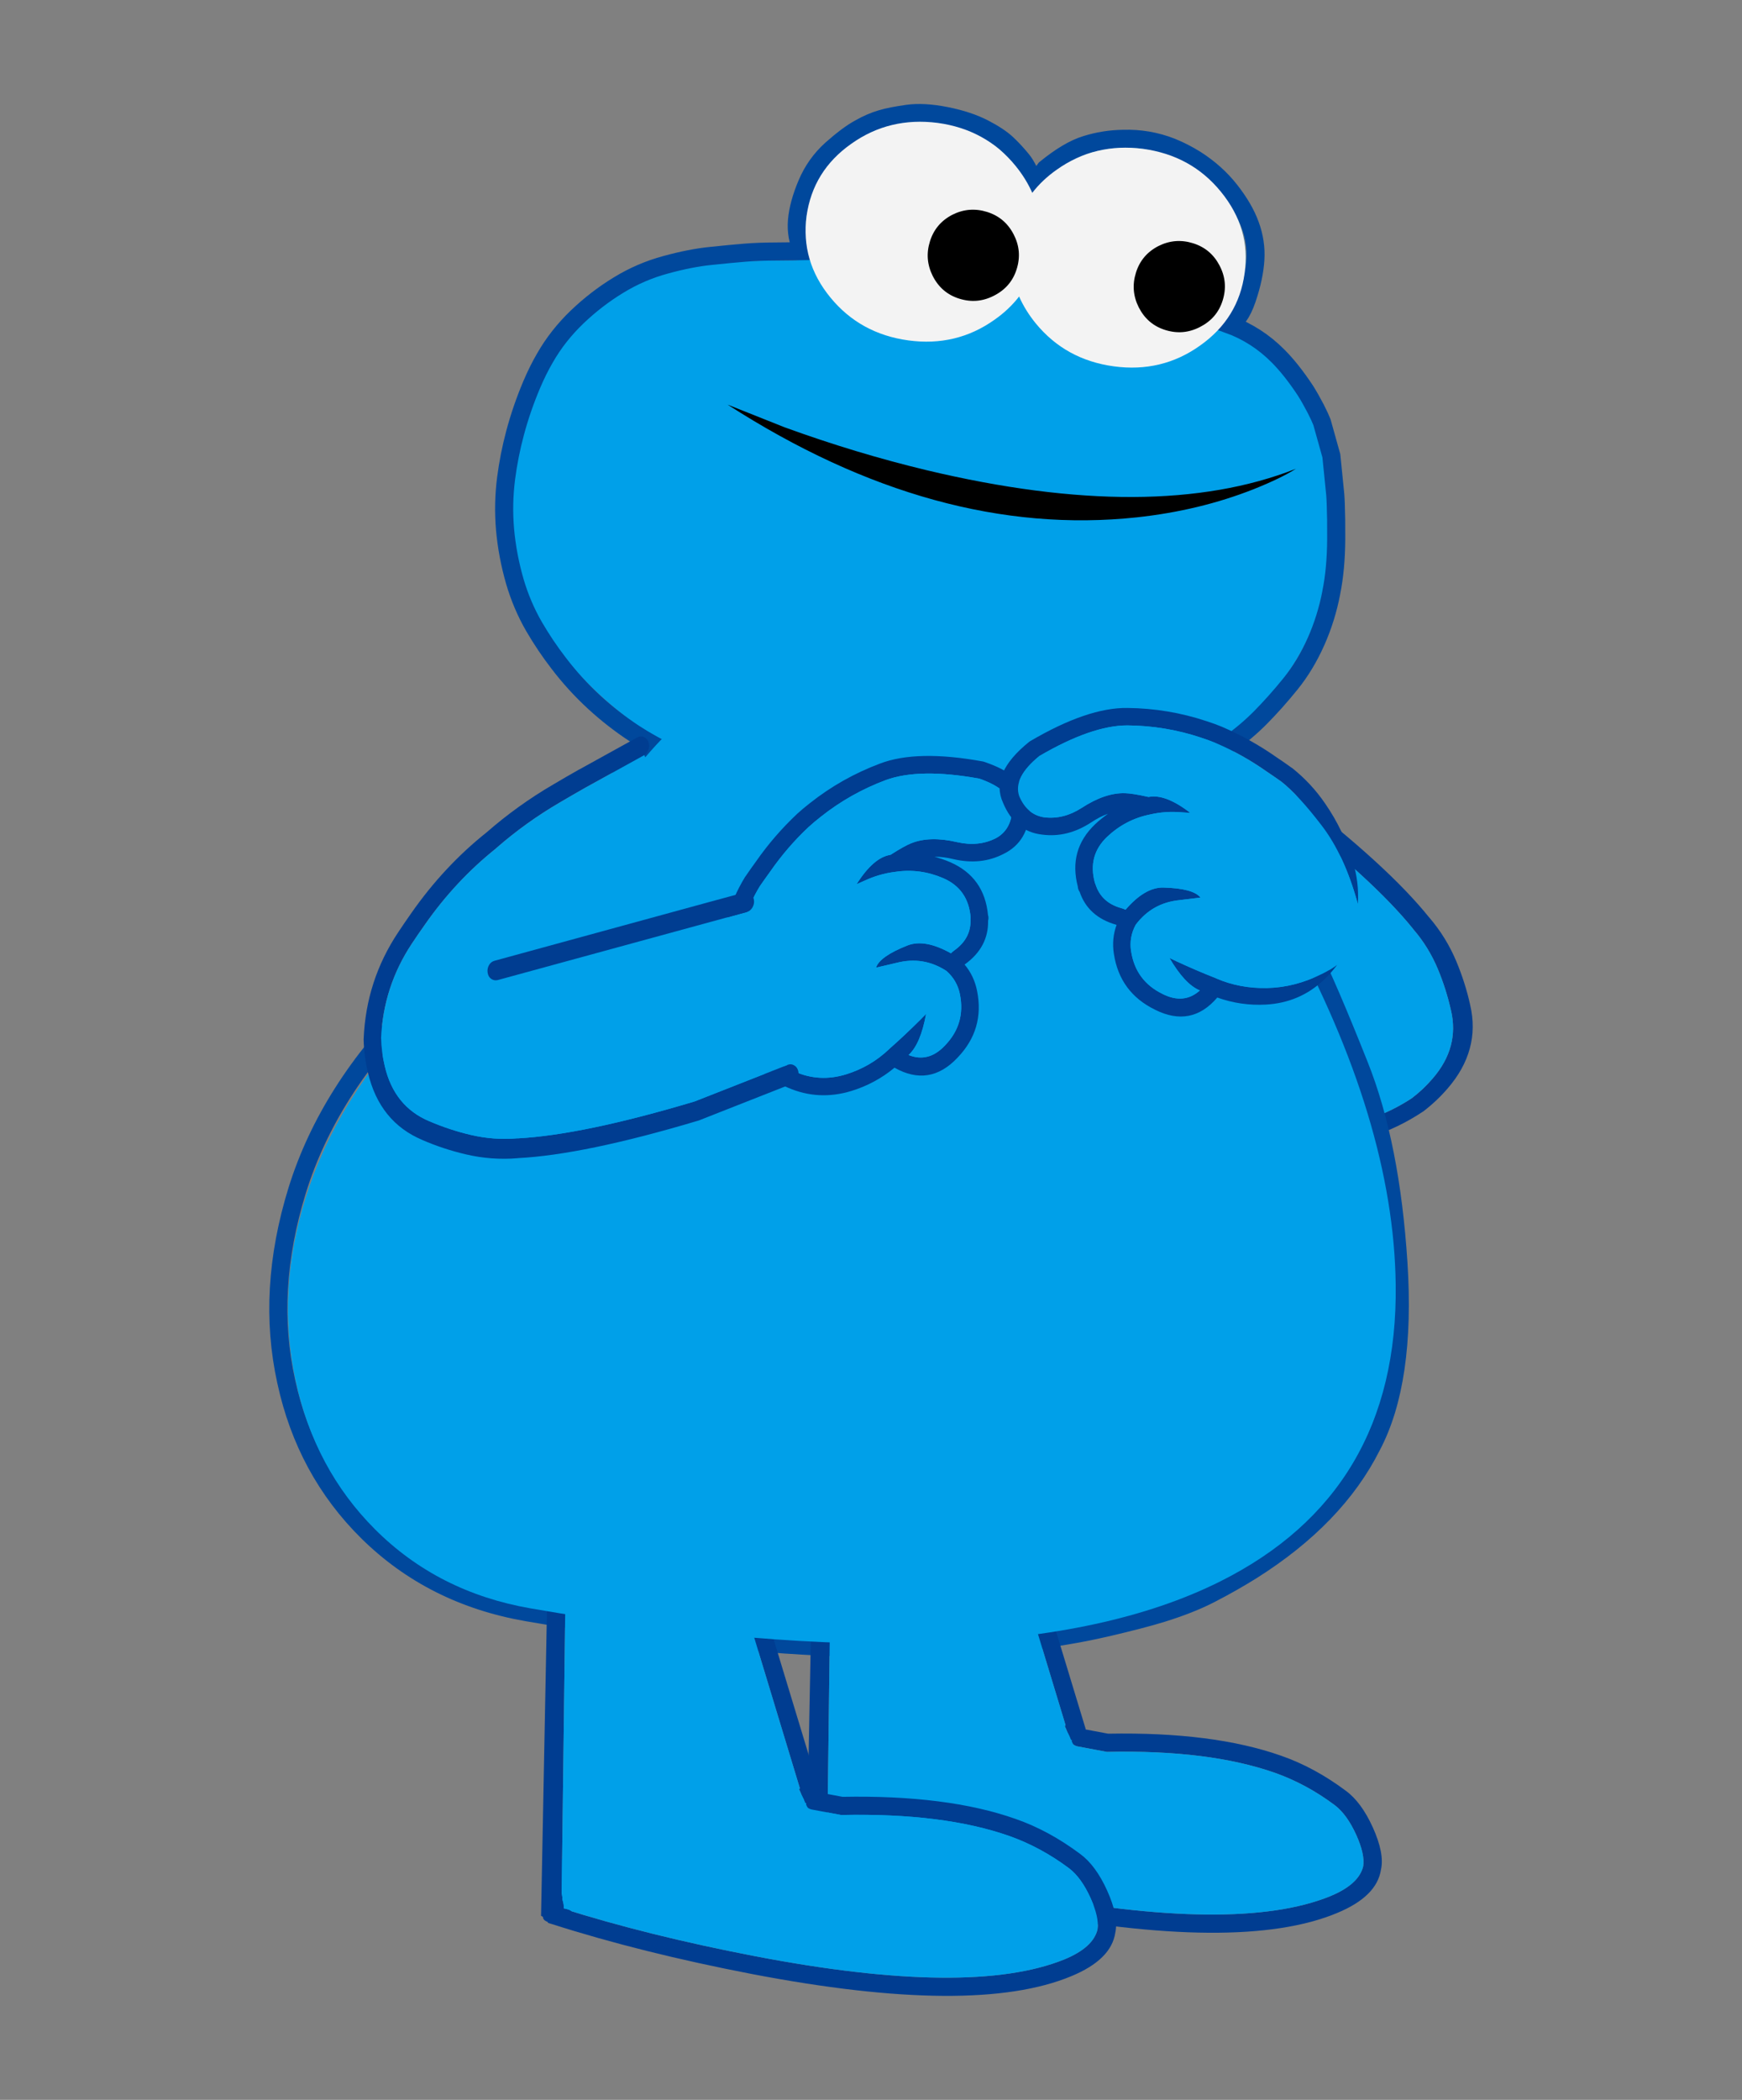 <?xml version="1.0" encoding="UTF-8" standalone="no"?>
<!-- Created with Inkscape (http://www.inkscape.org/) -->

<svg
   xmlns:dc="http://purl.org/dc/elements/1.1/"
   xmlns:cc="http://creativecommons.org/ns#"
   xmlns:rdf="http://www.w3.org/1999/02/22-rdf-syntax-ns#"
   xmlns:svg="http://www.w3.org/2000/svg"
   xmlns="http://www.w3.org/2000/svg"
   version="1.1"
   width="195"
   height="235"
   id="svg4502">
  <rect width="100%" height="100%" fill="#808080" stroke="none"/>
  <defs
     id="defs4504" />
  <g
     transform="translate(0,-245)"
     id="layer1">
    <g
       transform="translate(-587.208,-19.366)"
       id="g701">
      <polygon
         points="736.617,419.482 736.733,419.875 737.129,419.875 737.01,419.482 "
         id="polygon703"
         style="fill:#d3d4d4" />
      <path
         d="m 708.017,386.891 0.004,0.01 c 1.023,0.47 2.059,0.935 3.085,1.377 2.796,1.236 5.688,2.195 8.646,2.88 3.922,1.097 8.006,1.602 12.225,1.534 0.862,-0.012 1.738,-0.03 2.591,-0.066 4.329,-0.165 8.289,-1.448 11.91,-3.847 0.012,-0.005 0.038,-0.016 0.059,-0.038 0.977,-0.746 1.88,-1.591 2.705,-2.547 2.479,-2.858 3.325,-5.977 2.537,-9.359 l 0.004,0.012 c -0.368,-1.683 -0.895,-3.31 -1.549,-4.882 -0.746,-1.785 -1.75,-3.419 -3.024,-4.909 -0.019,-0.007 -0.019,-0.007 -0.022,-0.017 -3.086,-3.847 -8.154,-8.476 -15.195,-13.88 -0.021,-0.017 -0.044,-0.033 -0.068,-0.05 l -9.427,-6.04 c -0.232,-0.15 -0.509,-0.19 -0.808,-0.142 -0.294,0.061 -0.537,0.204 -0.729,0.43 -0.192,0.227 -0.28,0.487 -0.246,0.748 0.022,0.266 0.158,0.472 0.39,0.622 l 0.019,0.007 9.37,6.011 c 6.901,5.292 11.864,9.821 14.902,13.583 0.004,0.012 0.004,0.012 0.009,0.023 1.171,1.352 2.081,2.843 2.764,4.481 0.619,1.485 1.104,3.013 1.458,4.595 l 0.007,0.01 c 0.644,2.761 -0.035,5.31 -2.069,7.647 -0.71,0.829 -1.481,1.554 -2.323,2.188 l 0.073,-0.044 c -3.221,2.121 -6.754,3.263 -10.601,3.418 -0.853,0.036 -1.697,0.055 -2.547,0.062 -4.006,0.068 -7.853,-0.419 -11.565,-1.449 -0.019,-0.006 -0.029,0 -0.05,-0.006 -2.852,-0.66 -5.62,-1.581 -8.308,-2.773 l -0.018,-0.004 c -1.013,-0.449 -2.026,-0.896 -3.05,-1.365 l 0.018,0.005 -6.688,-3.149 c -0.019,-0.007 -0.034,-0.013 -0.052,-0.018 -0.239,-0.096 -0.502,-0.102 -0.774,-0.026 -0.296,0.089 -0.531,0.255 -0.688,0.491 -0.163,0.255 -0.208,0.511 -0.147,0.759 0.066,0.261 0.238,0.451 0.485,0.568 l 6.688,3.151 h -10e-4 z"
         id="path705"
         style="fill:#003d91" />
      <path
         d="m 702.452,381.947 c 0.018,0.005 0.033,0.012 0.053,0.018 l 6.688,3.148 -0.02,-0.004 c 1.025,0.468 2.038,0.916 3.052,1.363 l 0.018,0.007 c 2.686,1.191 5.455,2.112 8.309,2.771 0.019,0.007 0.03,10e-4 0.048,0.007 3.714,1.03 7.56,1.518 11.565,1.449 0.852,-0.008 1.695,-0.026 2.546,-0.062 3.848,-0.155 7.38,-1.296 10.602,-3.418 l -0.072,0.044 c 0.84,-0.634 1.612,-1.358 2.323,-2.187 2.034,-2.34 2.712,-4.888 2.067,-7.648 l -0.005,-0.01 c -0.356,-1.582 -0.84,-3.109 -1.458,-4.595 -0.684,-1.639 -1.594,-3.129 -2.765,-4.481 -0.006,-0.012 -0.006,-0.012 -0.01,-0.023 -3.037,-3.762 -8,-8.291 -14.9,-13.583 l -9.373,-6.012 -11.274,13.612 c 0.027,0.028 0.062,0.04 0.087,0.056 l 22.459,18.096 c 0.215,0.184 0.311,0.407 0.319,0.678 -0.002,0.277 -0.116,0.51 -0.332,0.721 -0.216,0.21 -0.467,0.33 -0.771,0.367 -0.308,0.028 -0.555,-0.051 -0.765,-0.226 l -19.368,-15.591 -9.023,15.503 z"
         id="path707"
         style="fill:#00a0e9" />
      <path
         d="m 732.71,381.174 c -0.009,-0.271 -0.104,-0.494 -0.32,-0.678 L 709.931,362.4 c -0.024,-0.016 -0.059,-0.028 -0.087,-0.056 -0.19,-0.128 -0.424,-0.174 -0.688,-0.152 -0.303,0.038 -0.562,0.148 -0.776,0.357 -0.215,0.21 -0.326,0.455 -0.327,0.73 0.008,0.273 0.116,0.491 0.327,0.663 l 3.094,2.503 19.369,15.591 c 0.21,0.175 0.455,0.252 0.765,0.226 0.304,-0.037 0.556,-0.157 0.771,-0.367 0.215,-0.211 0.329,-0.444 0.331,-0.721"
         id="path709"
         style="fill:#003d91" />
      <path
         d="m 712.781,344.125 c -19.937,-2.092 -30.576,-3.167 -31.931,-3.252 -6.622,-0.366 -11.494,0.349 -14.624,2.145 -1.604,0.913 -3.309,2.328 -5.112,4.232 -1.212,1.272 -3.184,3.583 -5.919,6.945 -7.42,9.038 -14.478,16.97 -21.177,23.795 -6.054,6.173 -10.261,13.002 -12.596,20.476 -2.182,6.961 -2.549,13.787 -1.1,20.465 1.407,6.549 4.364,12.078 8.869,16.588 4.706,4.701 10.509,7.639 17.39,8.838 35.156,6.115 60.873,5.131 77.164,-2.984 0.817,-0.412 1.61,-0.824 2.38,-1.264 6.198,-3.963 10.748,-8.656 13.643,-14.055 2.545,-5.117 3.765,-11.082 3.676,-17.914 -0.126,-10.373 -3.089,-21.623 -8.862,-33.726 -1.015,-2.135 -2.119,-4.286 -3.308,-6.471 -1.111,-2.037 -2.253,-4.002 -3.427,-5.879 -2.126,-3.447 -4.353,-6.621 -6.646,-9.522 -3.341,-4.25 -6.139,-7.044 -8.42,-8.417"
         id="path711"
         style="fill:#00a0e9" />
      <path
         d="m 666.312,342.005 c -1.617,0.913 -3.36,2.338 -5.244,4.287 -1.36,1.415 -3.373,3.76 -6.066,7.05 -7.58,8.987 -14.65,16.727 -21.212,23.232 -6.533,6.48 -10.97,13.484 -13.306,20.982 -2.323,7.498 -2.737,14.641 -1.233,21.424 1.439,6.639 4.479,12.25 9.118,16.832 4.83,4.764 10.792,7.762 17.862,8.985 13.926,2.407 26.378,3.741 37.332,4.001 10.7,0.254 19.897,-0.518 27.617,-2.311 2.522,-0.594 4.572,-1.117 6.131,-1.602 2.081,-0.65 3.861,-1.35 5.355,-2.119 1.688,-0.869 3.255,-1.76 4.692,-2.66 6.248,-3.947 10.714,-8.57 13.389,-13.883 2.576,-4.848 3.568,-11.691 2.999,-20.52 -0.568,-8.813 -2.019,-16.18 -4.377,-22.096 -2.354,-5.919 -4.15,-10.104 -5.396,-12.572 -1.29,-2.548 -3.058,-5.69 -5.32,-9.412 -2.328,-3.83 -4.939,-7.287 -7.805,-10.382 -2.869,-3.068 -5.303,-5.775 -7.32,-8.12 -20.077,-2.102 -30.805,-3.197 -32.197,-3.285 -6.786,-0.375 -11.797,0.356 -15.019,2.169 l 0,0 z"
         id="path713"
         style="fill:none;stroke:#00489c;stroke-width:2.029;stroke-linecap:round;stroke-miterlimit:10" />
      <path
         d="m 679.66,470.736 0.037,0.076 c 6.595,2.088 13.862,3.887 21.826,5.418 16.045,3.07 27.565,3.188 34.575,0.348 2.158,-0.891 3.388,-2.01 3.705,-3.355 0.139,-0.902 -0.129,-2.07 -0.779,-3.518 -0.687,-1.512 -1.475,-2.604 -2.378,-3.301 -2.148,-1.611 -4.396,-2.816 -6.722,-3.639 -4.918,-1.725 -11.153,-2.506 -18.723,-2.346 h -0.102 l -3.306,-0.619 c -0.266,-0.064 -0.48,-0.203 -0.647,-0.432 -0.166,-0.242 -0.215,-0.494 -0.166,-0.762 0.037,-0.217 0.14,-0.383 0.278,-0.521 0.053,-0.051 0.102,-0.088 0.154,-0.127 0.24,-0.164 0.494,-0.217 0.761,-0.152 l 3.087,0.58 c 7.812,-0.146 14.265,0.674 19.335,2.459 2.527,0.875 4.941,2.193 7.269,3.932 1.156,0.85 2.161,2.209 3.014,4.088 0.878,1.941 1.186,3.516 0.918,4.723 -0.304,2.02 -1.939,3.635 -4.923,4.869 -7.239,3.018 -19.151,2.939 -35.73,-0.234 -8.192,-1.58 -15.675,-3.439 -22.447,-5.605 l -0.382,-0.113 -0.419,-0.775 c -0.141,-0.24 -0.167,-0.494 -0.09,-0.762 0.051,-0.191 0.14,-0.357 0.278,-0.471 0.064,-0.062 0.128,-0.102 0.204,-0.139 0.239,-0.141 0.495,-0.178 0.762,-0.102 0.267,0.074 0.471,0.238 0.611,0.48"
         id="path715"
         style="fill:#003d91" />
      <path
         d="m 679.697,470.812 -0.037,-0.076 c -0.14,-0.242 -0.343,-0.406 -0.608,-0.48 -0.269,-0.076 -0.521,-0.039 -0.764,0.102 -0.076,0.037 -0.14,0.076 -0.204,0.139 v -0.457 c -10e-4,-1.156 0.327,-2.336 1.001,-3.531 0.824,-1.475 2.067,-2.783 3.73,-3.93 4.379,-3 11.085,-4.506 20.114,-4.512 0.609,-0.002 1.372,0.074 2.3,0.213 0.24,0.037 0.456,0.074 0.66,0.127 0.472,-0.104 0.927,-0.205 1.372,-0.32 -0.141,0.141 -0.243,0.305 -0.28,0.521 -0.049,0.268 0,0.52 0.166,0.762 0.167,0.23 0.382,0.367 0.649,0.432 l 3.304,0.619 h 0.102 c 7.569,-0.16 13.805,0.621 18.725,2.346 2.323,0.822 4.571,2.027 6.72,3.639 0.903,0.697 1.691,1.789 2.378,3.301 0.65,1.447 0.918,2.615 0.779,3.518 -0.316,1.346 -1.545,2.465 -3.705,3.355 -7.009,2.84 -18.53,2.723 -34.574,-0.348 -7.965,-1.531 -15.232,-3.328 -21.826,-5.416 l -0.002,-0.004 z"
         id="path717"
         style="fill:#00a0e9" />
      <path
         d="m 678.459,434.654 c 0.164,-0.191 0.367,-0.305 0.609,-0.346 l 20.561,-3.447 c 0.241,-0.037 0.483,0 0.698,0.139 0.216,0.141 0.369,0.33 0.432,0.57 l 7.924,26.107 c 0.012,0.039 0.025,0.09 0.04,0.129 0.024,0.139 0.012,0.277 -0.026,0.418 -0.039,0.178 -0.126,0.33 -0.266,0.469 -0.141,0.143 -0.292,0.23 -0.484,0.268 l -0.442,0.104 c -0.103,0.023 -0.203,0.037 -0.304,0.025 h -0.091 c -0.114,-0.279 -0.268,-0.584 -0.433,-0.914 -0.063,-0.166 -0.154,-0.381 -0.268,-0.623 v -0.012 c 0.027,-0.041 0.051,-0.078 0.077,-0.115 l -7.401,-24.406 -18.847,3.156 -0.414,32.973 0.09,0.559 c -0.014,0.039 -0.014,0.062 -0.026,0.09 0.026,0.127 0.063,0.277 0.114,0.445 0.039,0.127 0.051,0.291 0.053,0.48 0,0.051 0,0.104 -0.013,0.152 h 0.024 c 0.013,-0.012 0.024,-0.023 0.038,-0.037 v 0.051 c 0.128,0.012 0.242,0.037 0.344,0.074 0.202,0.053 0.367,0.129 0.481,0.23 0.152,0.139 0.229,0.303 0.229,0.508 0,0.215 -0.024,0.342 -0.075,0.379 l -0.063,0.078 -0.457,0.076 c -0.166,-0.051 -0.318,-0.127 -0.457,-0.229 -0.09,-0.014 -0.179,-0.025 -0.243,-0.051 -0.037,-0.014 -0.076,-0.025 -0.114,-0.037 l -0.088,0.176 c 0,0.143 0.001,0.217 -0.013,0.256 -0.025,0.062 -0.088,0.115 -0.203,0.152 l -0.115,0.23 -0.431,-0.244 c -0.114,-0.012 -0.268,-0.037 -0.445,-0.049 -0.481,-0.115 -0.725,-0.316 -0.726,-0.609 v -0.012 l -0.215,-0.115 0.703,-36.402 c 10e-4,-0.241 0.078,-0.456 0.243,-0.646"
         id="path719"
         style="fill:#003d91" />
      <path
         d="m 680.002,470.242 c -0.051,-0.168 -0.088,-0.318 -0.114,-0.445 0.013,-0.027 0.013,-0.051 0.026,-0.088 l -0.09,-0.561 0.414,-32.973 18.847,-3.156 7.401,24.406 c -0.026,0.037 -0.05,0.076 -0.077,0.115 v 0.012 c 0.114,0.242 0.204,0.459 0.268,0.623 0.166,0.33 0.318,0.635 0.433,0.914 h 0.091 c 0,0.037 0,0.062 -0.012,0.102 0,0.014 0,0.025 -0.016,0.037 0.116,0.242 0.204,0.445 0.268,0.637 0.015,0.023 0.027,0.051 0.039,0.088 0.113,0.293 0.165,0.521 0.165,0.66 10e-4,0.215 -0.023,0.318 -0.089,0.291 l -0.076,-0.113 c -0.214,0.064 -0.468,-0.012 -0.735,-0.229 -0.142,0.268 -0.293,0.535 -0.484,0.801 -0.188,0.266 -0.38,0.535 -0.583,0.787 -1.027,1.348 -2.169,2.543 -3.412,3.6 -0.025,0.012 -0.051,0.039 -0.075,0.051 -3.033,2.531 -6.705,4.158 -10.984,4.887 -1.13,0.191 -2.258,0.346 -3.389,0.447 -2.072,0.193 -4.154,0.221 -6.225,0.107 l -0.661,-0.051 c -0.115,-0.1 -0.279,-0.176 -0.482,-0.229 -0.102,-0.037 -0.216,-0.062 -0.342,-0.074 v -0.053 c -0.013,0.016 -0.026,0.027 -0.04,0.039 h -0.024 c 0.013,-0.049 0.013,-0.102 0.013,-0.152 -0.002,-0.189 -0.015,-0.353 -0.055,-0.48"
         id="path721"
         style="fill:#00a0e9" />
      <path
         d="m 736.001,320.633 c -0.152,-3.741 -0.821,-7 -2.01,-9.763 -1.586,-3.653 -4.158,-6.604 -7.727,-8.841 -0.081,-0.054 -0.173,-0.111 -0.267,-0.167 -0.334,-0.206 -0.683,-0.413 -1.042,-0.611 -0.305,-0.161 -0.609,-0.322 -0.929,-0.472 0.134,-0.168 0.27,-0.336 0.391,-0.506 0.05,-0.055 0.09,-0.125 0.14,-0.181 0.02,-0.034 0.037,-0.069 0.069,-0.102 0.941,-1.355 1.559,-2.9 1.844,-4.61 l 0.009,-0.038 c 0.002,-0.013 0.002,-0.013 0.005,-0.025 -0.007,-0.039 0.004,-0.089 0.011,-0.127 0.016,-0.087 0.03,-0.161 0.035,-0.251 0.467,-3.34 -0.414,-6.369 -2.64,-9.098 -2.213,-2.728 -5.118,-4.324 -8.725,-4.816 -3.597,-0.465 -6.824,0.313 -9.671,2.337 -1.085,0.759 -1.998,1.63 -2.734,2.585 -0.459,-1.04 -1.08,-2.048 -1.862,-3.009 -2.216,-2.728 -5.12,-4.324 -8.725,-4.817 -2.302,-0.295 -4.456,-0.087 -6.462,0.64 -1.122,0.406 -2.184,0.977 -3.211,1.697 -2.545,1.798 -4.147,4.122 -4.794,6.976 -0.019,0.035 -0.023,0.06 -0.03,0.097 -0.074,0.321 -0.126,0.66 -0.179,0.997 -0.185,1.395 -0.144,2.73 0.126,4.02 0.011,0.014 0.006,0.039 0.015,0.066 0.005,0.04 0.024,0.07 0.031,0.109 0.005,0.04 0,0.064 0.005,0.104 0.002,0.194 -0.137,0.374 -0.432,0.512 -0.016,0.009 -0.043,0.017 -0.058,0.027 -0.042,0.017 -0.084,0.036 -0.126,0.053 -0.211,0.024 -0.435,0.047 -0.682,0.064 -0.193,0.002 -0.403,0.013 -0.624,0.023 -0.246,0.005 -0.518,0.005 -0.801,0.015 -0.038,-0.007 -0.063,-0.012 -0.103,-0.006 -5.833,-0.027 -10.669,0.6 -14.494,1.883 -0.097,0.021 -0.192,0.054 -0.289,0.087 -4.508,1.552 -8.088,4.236 -10.706,8.054 l -2.286,4.219 -1.982,6.839 -0.36,2.162 c -0.126,0.866 -0.244,1.758 -0.327,2.669 -0.102,1.078 -0.124,2.143 -0.067,3.197 0.087,1.988 0.435,3.95 1.043,5.908 0.373,1.218 0.841,2.416 1.425,3.621 1.929,4.027 4.848,7.714 8.761,11.061 1.141,0.978 2.346,1.903 3.585,2.77 l 12.202,6.315 c 4.742,1.7 9.903,2.824 15.492,3.384 l 25.745,-2.76 c 2.581,-0.9 5.049,-2.016 7.429,-3.355 0.1,-0.045 0.188,-0.106 0.276,-0.154 4.389,-2.477 7.895,-5.459 10.508,-8.97 1.808,-2.4 3.102,-4.926 3.902,-7.583 l 0.653,-2.621 c 0.099,-0.587 0.188,-1.189 0.25,-1.795 0.344,-2.809 0.478,-5.413 0.393,-7.813 z"
         id="path723"
         style="fill:#00a0e9" />
      <path
         d="m 736.232,330.666 c 0.354,-1.724 0.536,-3.712 0.552,-5.952 0.01,-1.61 -0.011,-2.928 -0.051,-3.941 -0.012,-0.402 -0.037,-0.754 -0.056,-1.055 l -0.438,-4.348 -1.051,-3.757 c -0.13,-0.335 -0.356,-0.828 -0.695,-1.498 -0.425,-0.816 -0.811,-1.494 -1.158,-2.038 -1.05,-1.592 -2.08,-2.883 -3.065,-3.869 -1.591,-1.604 -3.428,-2.778 -5.537,-3.553 0.806,-0.247 1.504,-1.196 2.06,-2.831 0.555,-1.634 0.861,-3.109 0.939,-4.408 0.08,-1.3 -0.112,-2.588 -0.578,-3.861 -0.466,-1.287 -1.226,-2.578 -2.263,-3.897 -1.037,-1.319 -2.314,-2.464 -3.831,-3.435 -0.864,-0.539 -1.768,-1.006 -2.727,-1.394 -1.738,-0.679 -3.536,-0.982 -5.402,-0.925 -1.448,0.021 -2.832,0.248 -4.162,0.665 -1.328,0.405 -2.836,1.304 -4.53,2.683 l -1.335,1.795 m 0.002,-0.001 c -0.345,-1.238 -0.798,-2.175 -1.333,-2.818 -0.533,-0.655 -1.091,-1.25 -1.659,-1.784 -0.568,-0.533 -1.425,-1.109 -2.574,-1.702 -1.15,-0.592 -2.556,-1.065 -4.233,-1.397 -1.677,-0.332 -3.117,-0.412 -4.32,-0.242 -1.207,0.171 -2.196,0.356 -2.949,0.587 -0.751,0.218 -1.563,0.565 -2.43,1.058 -0.878,0.478 -1.915,1.26 -3.126,2.331 -1.195,1.074 -2.109,2.357 -2.744,3.86 -0.631,1.49 -1.008,2.863 -1.113,4.093 -0.104,1.231 0.103,2.378 0.621,3.443 -0.311,0.006 -1.229,0.024 -2.737,0.034 -1.523,0.007 -2.769,0.053 -3.751,0.138 -0.983,0.083 -2.229,0.194 -3.742,0.357 -1.522,0.148 -3.224,0.483 -5.085,0.992 -1.874,0.507 -3.644,1.267 -5.292,2.281 -1.647,1 -3.189,2.189 -4.619,3.555 -1.436,1.376 -2.641,2.9 -3.605,4.585 -0.556,0.951 -1.039,1.942 -1.481,2.979 -0.747,1.765 -1.373,3.566 -1.866,5.418 -0.45,1.681 -0.784,3.37 -1.004,5.068 -0.245,1.899 -0.285,3.799 -0.122,5.725 0.177,1.98 0.545,3.918 1.096,5.827 0.523,1.787 1.245,3.484 2.157,5.062 0.835,1.434 1.75,2.795 2.742,4.079 1.205,1.583 2.54,3.047 4.01,4.397 1.383,1.267 2.863,2.427 4.434,3.459 1.099,0.724 2.795,1.692 5.101,2.916 l 8.54,3.955 c 1.513,0.662 3.071,1.139 4.679,1.432 l 8.549,1.535 c 0.857,0.163 2.162,0.219 3.902,0.15 l 11.174,-1.226 c 1.356,-0.155 2.709,-0.284 4.07,-0.399 1.98,-0.177 3.951,-0.447 5.935,-0.779 1.961,-0.349 3.865,-0.864 5.719,-1.529 1.573,-0.565 3.108,-1.239 4.598,-2.025 0.471,-0.233 1.024,-0.579 1.674,-1.009 0.649,-0.431 1.57,-1.069 2.756,-1.886 1.173,-0.821 2.324,-1.788 3.424,-2.893 1.102,-1.118 2.23,-2.373 3.358,-3.769 1.13,-1.397 2.073,-2.97 2.858,-4.728 0.788,-1.77 1.356,-3.609 1.719,-5.512"
         id="path725"
         style="fill:none;stroke:#00489c;stroke-width:2.026;stroke-linecap:round;stroke-miterlimit:10" />
      <path
         d="m 726.53,294.939 c 0.467,-3.34 -0.414,-6.369 -2.64,-9.098 -2.214,-2.728 -5.119,-4.324 -8.725,-4.817 -3.597,-0.464 -6.823,0.313 -9.671,2.337 -1.085,0.76 -1.998,1.631 -2.734,2.586 -0.459,-1.041 -1.08,-2.049 -1.862,-3.009 -2.216,-2.728 -5.12,-4.324 -8.725,-4.817 -3.599,-0.464 -6.826,0.313 -9.673,2.337 -2.871,2.019 -4.53,4.718 -5.003,8.07 -0.445,3.369 0.433,6.411 2.662,9.127 2.227,2.719 5.145,4.317 8.737,4.807 3.581,0.487 6.81,-0.291 9.659,-2.327 1.084,-0.76 1.997,-1.63 2.732,-2.585 0.459,1.04 1.081,2.048 1.864,3.008 2.228,2.718 5.146,4.317 8.737,4.807 3.581,0.487 6.81,-0.291 9.657,-2.326 2.878,-2.032 4.536,-4.732 4.985,-8.1"
         id="path727"
         style="fill:#f3f3f3" />
      <path
         d="m 700.677,290.597 c -0.651,-1.257 -1.633,-2.093 -2.978,-2.513 -1.343,-0.42 -2.626,-0.313 -3.878,0.313 -1.259,0.65 -2.094,1.636 -2.514,2.977 -0.42,1.343 -0.313,2.628 0.312,3.88 0.649,1.27 1.629,2.118 2.973,2.537 1.343,0.42 2.627,0.313 3.886,-0.337 1.27,-0.647 2.118,-1.629 2.537,-2.97 0.42,-1.344 0.312,-2.629 -0.338,-3.887"
         id="path729" />
      <path
         d="m 723.736,294.103 c -0.652,-1.259 -1.635,-2.094 -2.978,-2.514 -1.342,-0.419 -2.628,-0.313 -3.878,0.314 -1.259,0.65 -2.096,1.634 -2.514,2.977 -0.42,1.343 -0.313,2.627 0.313,3.879 0.646,1.271 1.626,2.118 2.969,2.538 1.345,0.419 2.628,0.312 3.886,-0.337 1.272,-0.649 2.12,-1.629 2.54,-2.972 0.419,-1.343 0.313,-2.628 -0.338,-3.885"
         id="path731" />
      <path
         d="m 727.568,319.103 c 2.039,-0.816 3.609,-1.582 4.703,-2.274 -10.561,4.156 -24.323,4.208 -41.299,0.167 -5.3,-1.269 -10.613,-2.875 -15.938,-4.811 l -6.377,-2.536 c 15.55,10.01 30.814,14.215 45.799,12.615 4.689,-0.508 9.052,-1.556 13.112,-3.161 l 0,0 z"
         id="path733" />
      <path
         d="m 649.918,477.801 0.039,0.078 c 6.594,2.09 13.859,3.887 21.826,5.416 16.045,3.072 27.565,3.188 34.573,0.348 2.157,-0.891 3.389,-2.008 3.708,-3.354 0.138,-0.902 -0.131,-2.072 -0.781,-3.52 -0.687,-1.51 -1.474,-2.602 -2.377,-3.301 -2.149,-1.609 -4.397,-2.814 -6.723,-3.637 -4.917,-1.725 -11.155,-2.506 -18.724,-2.348 h -0.102 l -3.303,-0.619 c -0.268,-0.062 -0.483,-0.201 -0.649,-0.43 -0.164,-0.242 -0.217,-0.494 -0.166,-0.762 0.039,-0.217 0.141,-0.383 0.28,-0.523 0.05,-0.049 0.101,-0.088 0.151,-0.125 0.242,-0.166 0.496,-0.219 0.763,-0.152 l 3.088,0.58 c 7.811,-0.146 14.264,0.674 19.334,2.459 2.527,0.875 4.94,2.193 7.267,3.932 1.157,0.85 2.163,2.207 3.015,4.086 0.878,1.941 1.184,3.518 0.918,4.725 -0.303,2.02 -1.94,3.635 -4.924,4.869 -7.234,3.016 -19.149,2.939 -35.728,-0.236 -8.196,-1.58 -15.678,-3.439 -22.449,-5.605 l -0.383,-0.113 -0.419,-0.773 c -0.139,-0.242 -0.166,-0.496 -0.089,-0.764 0.05,-0.189 0.139,-0.355 0.279,-0.469 0.062,-0.064 0.126,-0.104 0.204,-0.141 0.24,-0.139 0.493,-0.178 0.76,-0.102 0.269,0.076 0.473,0.241 0.612,0.481"
         id="path735"
         style="fill:#003d91" />
      <path
         d="m 649.957,477.879 -0.039,-0.078 c -0.139,-0.24 -0.343,-0.404 -0.61,-0.48 -0.266,-0.076 -0.52,-0.037 -0.76,0.102 -0.077,0.037 -0.142,0.076 -0.204,0.141 v -0.457 c -0.001,-1.156 0.327,-2.338 0.998,-3.531 0.826,-1.475 2.069,-2.783 3.732,-3.93 4.378,-3.002 11.085,-4.506 20.115,-4.514 0.61,0 1.371,0.074 2.299,0.213 0.242,0.037 0.458,0.074 0.661,0.127 0.468,-0.104 0.926,-0.205 1.37,-0.321 -0.139,0.142 -0.24,0.308 -0.278,0.524 -0.052,0.267 10e-4,0.52 0.166,0.762 0.165,0.229 0.381,0.367 0.648,0.43 l 3.303,0.619 h 0.102 c 7.569,-0.158 13.808,0.623 18.724,2.348 2.325,0.822 4.575,2.027 6.723,3.637 0.903,0.699 1.69,1.791 2.377,3.301 0.65,1.447 0.919,2.617 0.78,3.52 -0.318,1.346 -1.55,2.463 -3.707,3.355 -7.008,2.838 -18.528,2.723 -34.572,-0.35 -7.968,-1.531 -15.234,-3.328 -21.828,-5.418"
         id="path737"
         style="fill:#00a0e9" />
      <path
         d="m 648.718,441.719 c 0.165,-0.191 0.369,-0.305 0.609,-0.344 l 20.56,-3.447 c 0.241,-0.039 0.483,-0.002 0.699,0.139 0.217,0.139 0.369,0.33 0.433,0.568 l 7.924,26.109 c 0.013,0.038 0.025,0.088 0.038,0.127 0.025,0.141 0.015,0.277 -0.025,0.42 -0.037,0.176 -0.127,0.33 -0.266,0.469 -0.14,0.141 -0.292,0.23 -0.483,0.268 l -0.443,0.102 c -0.102,0.025 -0.202,0.039 -0.305,0.025 h -0.09 c -0.113,-0.277 -0.267,-0.581 -0.433,-0.914 -0.062,-0.166 -0.151,-0.381 -0.268,-0.621 v -0.012 c 0.025,-0.039 0.053,-0.078 0.076,-0.115 l -7.4,-24.406 -18.846,3.156 -0.416,32.973 0.09,0.559 c -0.012,0.037 -0.012,0.061 -0.026,0.09 0.026,0.125 0.064,0.277 0.115,0.443 0.039,0.127 0.051,0.293 0.051,0.482 0,0.049 0,0.102 -0.012,0.152 h 0.026 c 0.012,-0.012 0.025,-0.025 0.038,-0.037 v 0.049 c 0.126,0.014 0.24,0.037 0.343,0.076 0.202,0.051 0.368,0.128 0.482,0.229 0.151,0.139 0.229,0.305 0.229,0.508 10e-4,0.217 -0.023,0.342 -0.075,0.381 l -0.062,0.076 -0.457,0.076 c -0.167,-0.049 -0.318,-0.125 -0.459,-0.229 -0.088,-0.012 -0.178,-0.023 -0.241,-0.049 -0.037,-0.014 -0.076,-0.025 -0.114,-0.037 l -0.089,0.176 c 0,0.141 0,0.215 -0.012,0.256 -0.025,0.062 -0.09,0.113 -0.203,0.15 l -0.114,0.23 -0.434,-0.24 c -0.113,-0.016 -0.266,-0.039 -0.444,-0.053 -0.481,-0.113 -0.724,-0.316 -0.724,-0.607 v -0.014 l -0.217,-0.115 0.704,-36.402 c -10e-4,-0.241 0.076,-0.458 0.241,-0.647"
         id="path739"
         style="fill:#003d91" />
      <path
         d="m 650.261,477.307 c -0.05,-0.166 -0.089,-0.318 -0.115,-0.443 0.015,-0.029 0.015,-0.053 0.026,-0.09 l -0.09,-0.559 0.416,-32.972 18.846,-3.157 7.402,24.407 c -0.025,0.036 -0.053,0.075 -0.076,0.114 v 0.012 c 0.114,0.242 0.203,0.458 0.267,0.621 0.165,0.332 0.318,0.637 0.432,0.914 h 0.09 c 0,0.039 0,0.064 -0.011,0.104 0,0.012 0,0.025 -0.015,0.037 0.114,0.242 0.204,0.445 0.268,0.635 0.013,0.025 0.025,0.051 0.037,0.088 0.115,0.293 0.168,0.521 0.168,0.662 0,0.215 -0.026,0.318 -0.09,0.291 l -0.075,-0.113 c -0.217,0.062 -0.472,-0.014 -0.739,-0.229 -0.139,0.266 -0.29,0.533 -0.479,0.801 -0.191,0.266 -0.382,0.533 -0.585,0.787 -1.027,1.348 -2.168,2.543 -3.413,3.598 -0.026,0.013 -0.051,0.041 -0.076,0.054 -3.033,2.528 -6.702,4.157 -10.982,4.886 -1.13,0.191 -2.261,0.346 -3.391,0.448 -2.07,0.192 -4.153,0.218 -6.223,0.106 l -0.662,-0.051 c -0.114,-0.102 -0.28,-0.178 -0.482,-0.229 -0.103,-0.039 -0.217,-0.062 -0.342,-0.076 v -0.049 c -0.014,0.012 -0.027,0.025 -0.039,0.037 h -0.025 c 0.013,-0.051 0.013,-0.104 0.013,-0.152 -0.004,-0.189 -0.016,-0.355 -0.055,-0.482 l 0,0 z"
         id="path741"
         style="fill:#00a0e9" />
      <path
         d="m 712.781,344.125 c -19.937,-2.092 -30.576,-3.167 -31.931,-3.252 -6.622,-0.366 -11.494,0.349 -14.624,2.145 -1.604,0.913 -3.309,2.328 -5.112,4.232 -1.212,1.272 -3.184,3.583 -5.919,6.945 -7.42,9.038 -14.478,16.97 -21.177,23.795 -6.054,6.173 -10.261,13.002 -12.596,20.476 -2.182,6.961 -2.549,13.787 -1.1,20.465 1.407,6.549 4.364,12.078 8.869,16.588 4.706,4.701 10.509,7.639 17.39,8.838 35.156,6.115 60.873,5.131 77.164,-2.984 13.335,-6.65 19.896,-17.719 19.698,-33.232 -0.146,-12.206 -4.214,-25.596 -12.17,-40.197 -3.155,-5.771 -6.52,-10.91 -10.073,-15.401 -3.34,-4.251 -6.138,-7.045 -8.419,-8.418"
         id="path743"
         style="fill:#00a0e9" />
      <path
         d="m 671.852,360.755 c -0.412,0.561 -0.816,1.133 -1.201,1.702 -0.017,0.018 -0.033,0.037 -0.04,0.047 -0.954,1.56 -1.667,3.231 -2.124,5.036 -0.604,2.322 -0.835,4.672 -0.691,7.052 l -0.009,0.009 c 0.124,2.443 0.838,4.699 2.165,6.781 1.348,2.151 3.175,3.716 5.458,4.707 2.282,0.989 4.642,1.114 7.078,0.376 1.791,-0.546 3.408,-1.416 4.854,-2.611 2.608,1.475 4.961,1.1 7.049,-1.117 l 0.008,-0.011 c 2.028,-2.108 2.759,-4.595 2.183,-7.47 -0.222,-1.115 -0.684,-2.101 -1.396,-2.942 0.017,-0.02 0.031,-0.038 0.06,-0.048 1.749,-1.273 2.611,-2.895 2.568,-4.867 0.048,-0.169 0.058,-0.353 0.018,-0.531 l -0.023,-0.066 c -0.262,-2.848 -1.672,-4.828 -4.243,-5.952 -0.576,-0.247 -1.164,-0.44 -1.748,-0.601 0.647,-0.009 1.358,0.079 2.129,0.267 2.058,0.48 3.939,0.28 5.633,-0.604 1.824,-0.904 2.8,-2.527 2.902,-4.858 0.2,-2.392 -1.491,-4.193 -5.076,-5.423 -0.054,-0.013 -0.106,-0.026 -0.143,-0.041 -4.946,-0.908 -8.795,-0.825 -11.566,0.236 -2.843,1.068 -5.45,2.539 -7.834,4.426 -0.506,0.389 -0.977,0.791 -1.442,1.211 -0.008,0.009 -0.008,0.009 -0.017,0.019 -1.692,1.596 -3.212,3.35 -4.552,5.273 m 1.586,1.134 0.008,-0.01 c 1.262,-1.811 2.686,-3.471 4.295,-4.973 l -0.01,0.009 c 0.428,-0.391 0.873,-0.766 1.339,-1.125 l 0.008,-0.008 c 2.212,-1.761 4.656,-3.133 7.303,-4.123 2.5,-0.909 5.989,-0.962 10.457,-0.153 2.428,0.84 3.658,1.994 3.684,3.458 -0.074,1.523 -0.694,2.597 -1.84,3.211 -1.29,0.653 -2.726,0.796 -4.299,0.442 -2.057,-0.481 -3.788,-0.442 -5.18,0.124 -0.454,0.176 -1.225,0.595 -2.313,1.292 -1.265,0.19 -2.535,1.292 -3.792,3.284 l 0.896,-0.393 c 1.085,-0.506 2.211,-0.833 3.377,-0.981 l 0.018,-10e-4 0.018,-0.002 c 1.855,-0.283 3.654,-0.042 5.379,0.699 1.887,0.815 2.91,2.291 3.076,4.401 0.001,0.017 0.001,0.017 0.002,0.035 -0.011,0.069 -0.024,0.139 -0.009,0.215 0.038,1.394 -0.554,2.527 -1.789,3.417 -0.024,0.011 -0.033,0.02 -0.04,0.028 -0.114,0.081 -0.236,0.185 -0.365,0.318 -1.942,-1.089 -3.562,-1.388 -4.857,-0.881 -2.089,0.821 -3.259,1.654 -3.529,2.483 l 0.936,-0.217 c 0.425,-0.104 0.858,-0.2 1.3,-0.305 l 0.018,-0.002 c 2.037,-0.533 3.908,-0.228 5.639,0.904 0.795,0.706 1.29,1.575 1.497,2.597 l 0.002,0.017 c 0.44,2.2 -0.118,4.11 -1.676,5.721 l -0.017,0.018 c -1.219,1.29 -2.576,1.645 -4.058,1.047 0.905,-0.82 1.557,-2.365 1.961,-4.6 l -0.687,0.699 c -1.104,1.097 -2.246,2.178 -3.442,3.23 -0.009,0.008 -0.016,0.02 -0.023,0.025 -1.391,1.322 -2.996,2.25 -4.812,2.81 -1.971,0.604 -3.876,0.511 -5.719,-0.3 -1.925,-0.848 -3.455,-2.16 -4.584,-3.964 -1.144,-1.785 -1.764,-3.737 -1.858,-5.836 l -0.011,-0.007 c -0.126,-2.173 0.094,-4.322 0.646,-6.467 0.405,-1.609 1.035,-3.111 1.892,-4.498 0.374,-0.543 0.761,-1.095 1.159,-1.638"
         id="path745"
         style="fill:#003d91" />
      <path
         d="m 673.445,361.879 -0.008,0.01 c -0.398,0.544 -0.786,1.096 -1.166,1.637 -0.856,1.389 -1.486,2.89 -1.891,4.5 -0.551,2.144 -0.771,4.292 -0.645,6.466 l 0.009,0.008 c 0.096,2.098 0.716,4.049 1.86,5.835 1.128,1.806 2.659,3.116 4.584,3.963 1.843,0.812 3.748,0.905 5.719,0.301 1.816,-0.559 3.42,-1.487 4.812,-2.807 0.009,-0.011 0.014,-0.021 0.023,-0.028 1.195,-1.053 2.336,-2.135 3.441,-3.23 l 0.688,-0.699 c -0.404,2.234 -1.058,3.779 -1.961,4.6 1.481,0.596 2.839,0.242 4.057,-1.046 l 0.017,-0.018 c 1.557,-1.611 2.117,-3.521 1.677,-5.72 l -0.002,-0.02 c -0.207,-1.022 -0.703,-1.891 -1.497,-2.596 -1.731,-1.132 -3.603,-1.437 -5.639,-0.904 l -0.018,0.002 c -0.441,0.106 -0.877,0.201 -1.3,0.306 l -0.936,0.216 c 0.269,-0.829 1.44,-1.662 3.528,-2.484 1.295,-0.506 2.913,-0.208 4.858,0.881 0.129,-0.132 0.25,-0.236 0.364,-0.316 0.008,-0.009 0.015,-0.019 0.041,-0.029 1.234,-0.89 1.825,-2.023 1.789,-3.415 -0.016,-0.078 -0.004,-0.147 0.008,-0.217 -10e-4,-0.018 -10e-4,-0.018 -10e-4,-0.035 -0.166,-2.11 -1.19,-3.586 -3.078,-4.401 -1.727,-0.741 -3.523,-0.983 -5.379,-0.699 l -0.02,0.002 h -0.015 c -1.167,0.15 -2.292,0.476 -3.377,0.981 l -0.895,0.394 c 1.257,-1.991 2.525,-3.094 3.792,-3.285 1.087,-0.696 1.859,-1.115 2.312,-1.292 1.393,-0.565 3.122,-0.604 5.182,-0.123 1.573,0.356 3.008,0.211 4.297,-0.443 1.146,-0.613 1.766,-1.688 1.841,-3.21 -0.025,-1.464 -1.257,-2.618 -3.683,-3.459 -4.469,-0.808 -7.957,-0.755 -10.457,0.154 -2.648,0.99 -5.093,2.362 -7.304,4.122 l -0.008,0.009 c -0.465,0.36 -0.911,0.734 -1.338,1.125 l 0.008,-0.01 c -1.607,1.503 -3.033,3.163 -4.295,4.974 h 0.006 z"
         id="path747"
         style="fill:#00a0e9" />
      <path
         d="m 652.043,350.488 -0.014,-0.002 c -0.983,0.555 -1.968,1.123 -2.931,1.697 -2.647,1.546 -5.125,3.331 -7.416,5.332 -3.197,2.545 -6.005,5.566 -8.429,9.034 -0.495,0.708 -0.993,1.429 -1.466,2.144 -2.409,3.614 -3.691,7.586 -3.871,11.936 -0.002,0.014 -0.009,0.041 -0.003,0.07 0.032,1.231 0.188,2.463 0.481,3.693 0.866,3.694 2.904,6.214 6.115,7.56 l -0.014,-0.003 c 1.584,0.689 3.215,1.217 4.877,1.607 1.889,0.441 3.806,0.588 5.767,0.427 0.017,-0.01 0.017,-0.01 0.027,-0.009 4.938,-0.248 11.677,-1.646 20.202,-4.195 0.025,-0.007 0.053,-0.016 0.079,-0.024 l 10.444,-4.113 c 0.259,-0.099 0.453,-0.3 0.59,-0.569 0.125,-0.275 0.151,-0.559 0.081,-0.848 -0.072,-0.29 -0.232,-0.513 -0.465,-0.639 -0.23,-0.139 -0.476,-0.15 -0.734,-0.049 l -0.017,0.01 -10.388,4.083 c -8.354,2.5 -14.948,3.872 -19.788,4.13 -0.011,-0.003 -0.011,-0.003 -0.024,-0.005 -1.787,0.157 -3.531,0.021 -5.267,-0.386 -1.567,-0.37 -3.093,-0.874 -4.588,-1.515 l -0.013,-0.002 c -2.621,-1.097 -4.294,-3.145 -5,-6.171 -0.254,-1.064 -0.39,-2.117 -0.412,-3.173 l -0.007,0.085 c 0.167,-3.863 1.317,-7.404 3.448,-10.622 0.472,-0.713 0.953,-1.41 1.444,-2.105 2.299,-3.295 4.955,-6.134 7.972,-8.546 0.015,-0.012 0.018,-0.024 0.033,-0.037 2.212,-1.93 4.587,-3.64 7.134,-5.122 l 0.015,-0.01 c 0.958,-0.56 1.917,-1.122 2.9,-1.676 l -0.016,0.011 6.488,-3.585 c 0.015,-0.011 0.028,-0.021 0.044,-0.033 0.218,-0.138 0.377,-0.347 0.475,-0.612 0.103,-0.293 0.105,-0.581 0.006,-0.849 -0.111,-0.284 -0.293,-0.469 -0.531,-0.566 -0.25,-0.1 -0.505,-0.071 -0.745,0.062 l -6.488,3.584 h 0.005 z"
         id="path749"
         style="fill:#003d91" />
      <path
         d="m 659.326,348.869 c -0.014,0.012 -0.029,0.022 -0.045,0.033 l -6.487,3.585 0.015,-0.011 c -0.982,0.555 -1.941,1.116 -2.9,1.676 l -0.013,0.01 c -2.548,1.482 -4.922,3.192 -7.136,5.123 -0.015,0.012 -0.019,0.024 -0.033,0.037 -3.017,2.411 -5.673,5.251 -7.969,8.545 -0.494,0.695 -0.975,1.392 -1.446,2.106 -2.131,3.217 -3.28,6.758 -3.447,10.621 l 0.007,-0.085 c 0.021,1.056 0.156,2.108 0.411,3.173 0.707,3.025 2.38,5.074 5,6.171 l 0.012,0.002 c 1.495,0.641 3.02,1.145 4.589,1.515 1.734,0.406 3.48,0.543 5.268,0.386 0.012,0.002 0.012,0.002 0.022,0.006 4.841,-0.259 11.435,-1.631 19.789,-4.131 l 10.388,-4.083 -4.438,-17.156 c -0.038,0.006 -0.067,0.028 -0.096,0.036 l -27.896,7.622 c -0.274,0.067 -0.512,0.013 -0.737,-0.138 -0.224,-0.167 -0.345,-0.396 -0.39,-0.693 -0.043,-0.298 0.006,-0.576 0.154,-0.845 0.158,-0.265 0.368,-0.421 0.633,-0.489 l 24.044,-6.577 -7.296,-16.438 h -0.003 z"
         id="path751"
         style="fill:#00a0e9" />
      <path
         d="m 642.183,373.91 c 0.226,0.151 0.463,0.205 0.737,0.138 l 27.896,-7.621 c 0.026,-0.009 0.058,-0.031 0.095,-0.036 0.217,-0.082 0.391,-0.243 0.528,-0.471 0.148,-0.269 0.211,-0.544 0.166,-0.841 -0.044,-0.297 -0.18,-0.53 -0.402,-0.695 -0.226,-0.152 -0.465,-0.192 -0.729,-0.122 l -3.851,1.043 -24.045,6.578 c -0.265,0.069 -0.473,0.224 -0.631,0.49 -0.149,0.269 -0.198,0.546 -0.154,0.844 0.044,0.298 0.166,0.527 0.39,0.693"
         id="path753"
         style="fill:#003d91" />
      <path
         d="m 729,350.707 -0.01,-0.005 c -1.799,-1.266 -3.696,-2.334 -5.715,-3.191 l 0.01,0.006 c -0.532,-0.22 -1.077,-0.418 -1.634,-0.597 l -0.01,-0.006 c -2.672,-0.893 -5.425,-1.343 -8.242,-1.367 -2.647,10e-4 -5.929,1.14 -9.838,3.42 -1.983,1.613 -2.739,3.114 -2.268,4.491 0.589,1.4 1.536,2.192 2.818,2.377 1.429,0.172 2.822,-0.183 4.171,-1.052 1.764,-1.15 3.396,-1.703 4.89,-1.648 0.487,0.01 1.351,0.139 2.604,0.421 1.251,-0.253 2.814,0.345 4.67,1.781 l -0.972,-0.064 c -1.188,-0.104 -2.353,-0.025 -3.493,0.234 l -0.019,0.004 -0.016,0.005 c -1.834,0.367 -3.435,1.207 -4.796,2.489 -1.487,1.405 -1.943,3.135 -1.379,5.165 l 0.01,0.033 c 0.034,0.062 0.069,0.125 0.081,0.202 0.439,1.314 1.378,2.173 2.839,2.585 0.028,10e-4 0.037,0.008 0.048,0.014 0.136,0.034 0.283,0.091 0.449,0.171 1.449,-1.679 2.861,-2.512 4.243,-2.48 2.236,0.058 3.617,0.437 4.151,1.121 l -0.949,0.117 c -0.433,0.047 -0.873,0.106 -1.321,0.156 l -0.017,0.006 c -2.088,0.195 -3.735,1.117 -4.97,2.766 -0.503,0.932 -0.671,1.914 -0.518,2.943 l 0.007,0.017 c 0.336,2.208 1.514,3.803 3.521,4.779 l 0.02,0.012 c 1.58,0.791 2.972,0.66 4.153,-0.403 -1.125,-0.458 -2.263,-1.682 -3.401,-3.635 l 0.881,0.419 c 1.406,0.649 2.845,1.273 4.322,1.849 0.011,0.007 0.022,0.013 0.03,0.02 1.752,0.761 3.66,1.121 5.718,1.076 2.057,-0.046 4.108,-0.57 6.147,-1.591 0.667,-0.333 1.225,-0.674 1.691,-1.024 -0.443,0.601 -0.938,1.174 -1.506,1.704 -1.801,1.705 -3.965,2.626 -6.495,2.764 -1.862,0.101 -3.675,-0.162 -5.434,-0.788 -1.938,2.27 -4.268,2.721 -6.978,1.357 l -0.012,-0.008 c -2.614,-1.283 -4.146,-3.36 -4.586,-6.246 -0.175,-1.122 -0.075,-2.2 0.303,-3.231 -0.021,-0.012 -0.044,-0.025 -0.07,-0.027 -2.07,-0.592 -3.431,-1.816 -4.064,-3.676 -0.1,-0.142 -0.173,-0.309 -0.196,-0.491 l -0.002,-0.07 c -0.726,-2.754 -0.081,-5.088 1.942,-7.015 0.455,-0.427 0.94,-0.809 1.432,-1.159 -0.61,0.211 -1.243,0.537 -1.9,0.975 -1.762,1.151 -3.591,1.607 -5.479,1.356 -2.013,-0.225 -3.48,-1.413 -4.37,-3.559 -1.002,-2.169 -0.034,-4.432 2.901,-6.804 0.046,-0.031 0.091,-0.06 0.121,-0.087 4.316,-2.535 7.949,-3.769 10.905,-3.722 3.022,0.03 5.965,0.519 8.838,1.473 0.605,0.19 1.183,0.408 1.762,0.641 0.013,0.006 0.013,0.006 0.022,0.012 2.123,0.918 4.146,2.043 6.053,3.384 0.58,0.385 1.151,0.782 1.707,1.183 0.021,0.012 0.041,0.024 0.052,0.03 1.425,1.137 2.661,2.457 3.705,3.991 1.357,1.965 2.376,4.086 3.049,6.363 l 0.012,0.007 c 0.501,1.6 0.695,3.224 0.59,4.859 -0.999,-3.652 -2.358,-6.597 -4.082,-8.829 -1.708,-2.234 -3.206,-3.859 -4.478,-4.865 -0.539,-0.379 -1.09,-0.763 -1.648,-1.138"
         id="path755"
         style="fill:#003d91" />
      <path
         d="m 728.99,350.702 0.01,0.005 c 0.558,0.375 1.109,0.759 1.649,1.138 1.272,1.006 2.77,2.631 4.478,4.865 1.725,2.232 3.084,5.178 4.083,8.829 -0.04,0.734 -0.144,1.474 -0.302,2.223 -0.002,0.027 -0.005,0.054 -0.022,0.086 -0.037,0.188 -0.08,0.36 -0.127,0.543 -0.059,0.345 -0.141,0.86 -0.233,1.535 -0.105,0.849 -0.646,1.648 -1.616,2.396 -0.467,0.351 -1.024,0.691 -1.691,1.024 -2.04,1.021 -4.091,1.546 -6.147,1.591 -2.059,0.046 -3.965,-0.315 -5.718,-1.076 -0.009,-0.006 -0.02,-0.013 -0.03,-0.019 -1.479,-0.577 -2.916,-1.201 -4.322,-1.849 l -0.881,-0.419 c 1.139,1.953 2.275,3.176 3.4,3.633 -1.181,1.064 -2.572,1.195 -4.152,0.406 l -0.021,-0.014 c -2.006,-0.975 -3.184,-2.57 -3.52,-4.779 l -0.007,-0.017 c -0.155,-1.029 0.015,-2.011 0.518,-2.942 1.234,-1.648 2.881,-2.571 4.97,-2.767 l 0.017,-0.004 c 0.448,-0.052 0.889,-0.11 1.322,-0.158 l 0.947,-0.116 c -0.533,-0.682 -1.915,-1.063 -4.15,-1.122 -1.382,-0.032 -2.794,0.801 -4.243,2.481 -0.166,-0.079 -0.314,-0.138 -0.449,-0.172 -0.011,-0.006 -0.02,-0.011 -0.048,-0.013 -1.461,-0.413 -2.4,-1.27 -2.839,-2.586 -0.012,-0.077 -0.047,-0.14 -0.081,-0.202 l -0.01,-0.033 c -0.564,-2.03 -0.108,-3.76 1.379,-5.165 1.36,-1.282 2.962,-2.12 4.796,-2.489 l 0.016,-0.004 0.019,-0.004 c 1.141,-0.26 2.306,-0.337 3.493,-0.234 l 0.972,0.063 c -1.855,-1.436 -3.419,-2.034 -4.67,-1.781 -1.254,-0.281 -2.117,-0.411 -2.604,-0.42 -1.495,-0.055 -3.126,0.498 -4.89,1.649 -1.349,0.868 -2.742,1.223 -4.171,1.051 -1.281,-0.185 -2.229,-0.978 -2.818,-2.377 -0.472,-1.377 0.284,-2.878 2.269,-4.491 3.907,-2.281 7.189,-3.419 9.837,-3.421 2.817,0.024 5.569,0.475 8.242,1.368 l 0.01,0.006 c 0.557,0.178 1.102,0.377 1.634,0.596 l -0.01,-0.006 c 2.015,0.859 3.912,1.927 5.711,3.192 l 0,0 z"
         id="path757"
         style="fill:#00a0e9" />
    </g>
  </g>
</svg>
